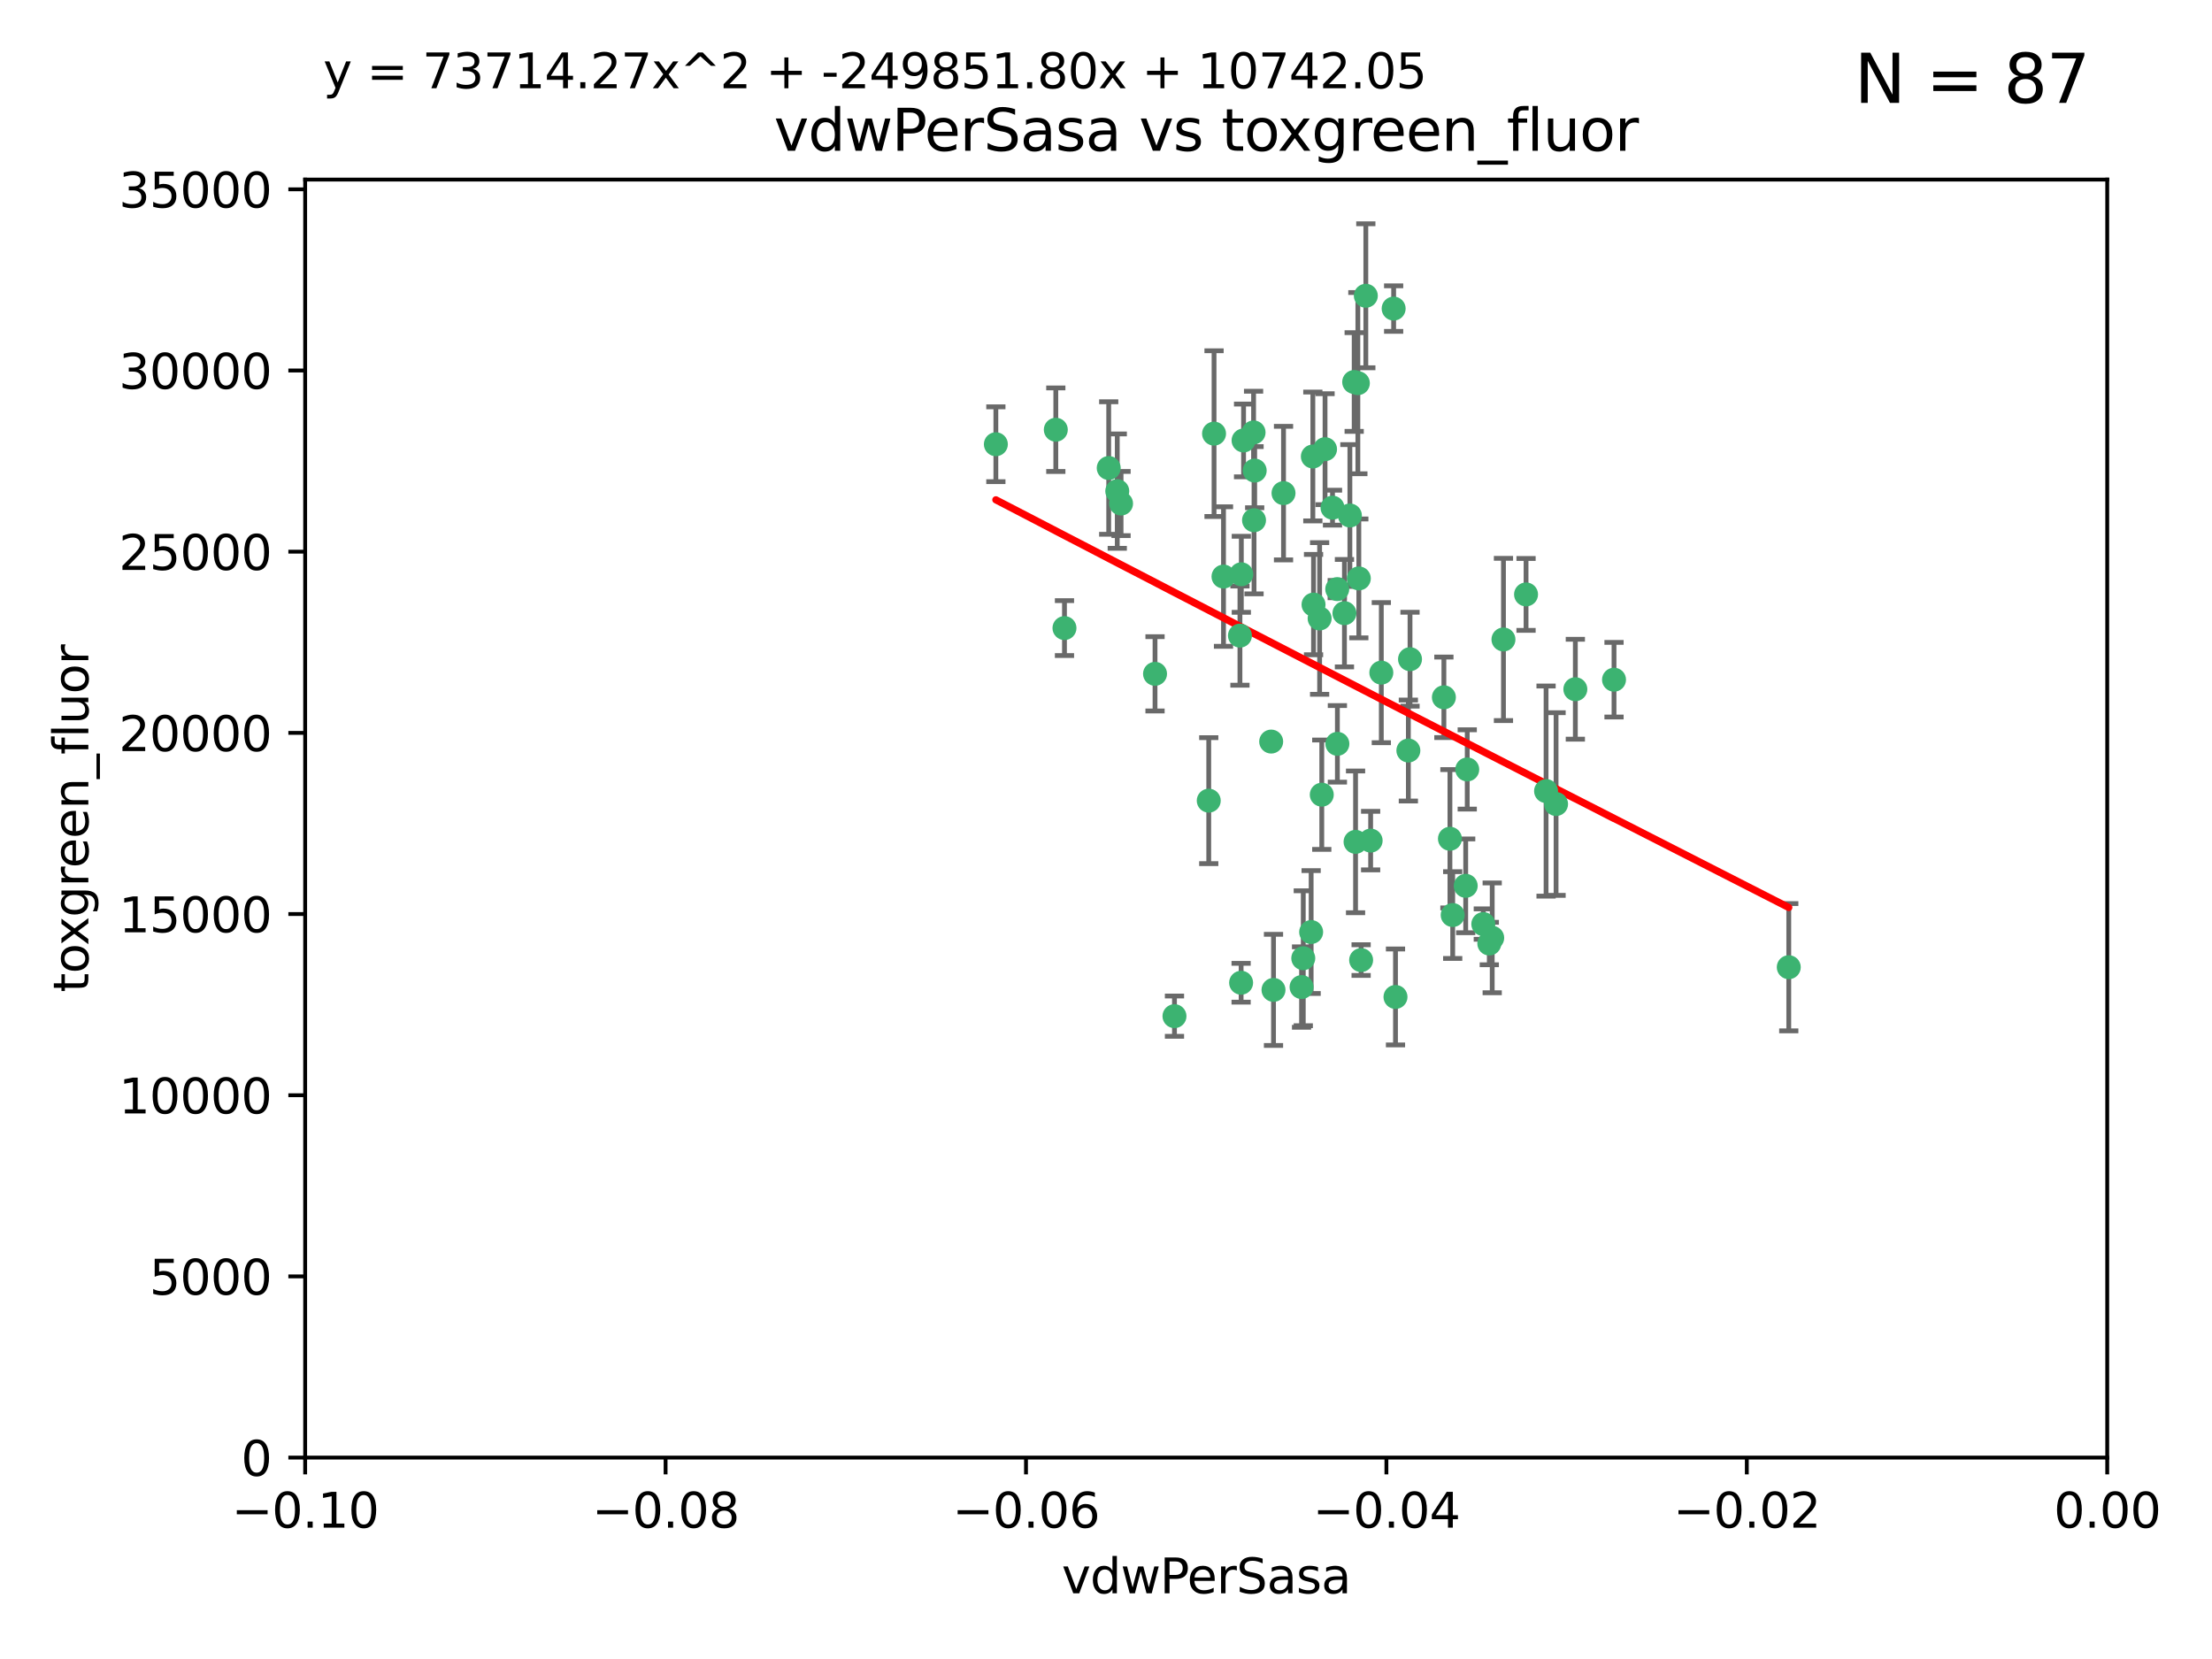 <?xml version="1.0" encoding="utf-8" standalone="no"?>
<!DOCTYPE svg PUBLIC "-//W3C//DTD SVG 1.1//EN"
  "http://www.w3.org/Graphics/SVG/1.1/DTD/svg11.dtd">
<svg xmlns:xlink="http://www.w3.org/1999/xlink" width="460.8pt" height="345.6pt" viewBox="0 0 460.8 345.6" xmlns="http://www.w3.org/2000/svg" version="1.1">
 <defs>
  <style type="text/css">*{stroke-linejoin: round; stroke-linecap: butt}</style>
 </defs>
 <g id="figure_1">
  <g id="patch_1">
   <path d="M 0 345.6 
L 460.8 345.6 
L 460.8 0 
L 0 0 
z
" style="fill: #ffffff"/>
  </g>
  <g id="axes_1">
   <g id="patch_2">
    <path d="M 63.571 303.64 
L 438.975 303.64 
L 438.975 37.411 
L 63.571 37.411 
z
" style="fill: #ffffff"/>
   </g>
   <g id="PathCollection_1">
    <defs>
     <path id="m310b2361bf" d="M 0 1.118 
C 0.297 1.118 0.581 1 0.791 0.791 
C 1 0.581 1.118 0.297 1.118 0 
C 1.118 -0.297 1 -0.581 0.791 -0.791 
C 0.581 -1 0.297 -1.118 0 -1.118 
C -0.297 -1.118 -0.581 -1 -0.791 -0.791 
C -1 -0.581 -1.118 -0.297 -1.118 0 
C -1.118 0.297 -1 0.581 -0.791 0.791 
C -0.581 1 -0.297 1.118 0 1.118 
z
" style="stroke: #3cb371"/>
    </defs>
    <g clip-path="url(#pb997aa2979)">
     <use xlink:href="#m310b2361bf" x="261.374" y="98.026" style="fill: #3cb371; stroke: #3cb371"/>
     <use xlink:href="#m310b2361bf" x="273.49" y="95.094" style="fill: #3cb371; stroke: #3cb371"/>
     <use xlink:href="#m310b2361bf" x="219.944" y="89.516" style="fill: #3cb371; stroke: #3cb371"/>
     <use xlink:href="#m310b2361bf" x="282.1" y="79.578" style="fill: #3cb371; stroke: #3cb371"/>
     <use xlink:href="#m310b2361bf" x="267.381" y="102.727" style="fill: #3cb371; stroke: #3cb371"/>
     <use xlink:href="#m310b2361bf" x="274.902" y="128.839" style="fill: #3cb371; stroke: #3cb371"/>
     <use xlink:href="#m310b2361bf" x="293.731" y="137.321" style="fill: #3cb371; stroke: #3cb371"/>
     <use xlink:href="#m310b2361bf" x="259.057" y="91.754" style="fill: #3cb371; stroke: #3cb371"/>
     <use xlink:href="#m310b2361bf" x="273.633" y="125.947" style="fill: #3cb371; stroke: #3cb371"/>
     <use xlink:href="#m310b2361bf" x="264.81" y="154.483" style="fill: #3cb371; stroke: #3cb371"/>
     <use xlink:href="#m310b2361bf" x="281.206" y="107.386" style="fill: #3cb371; stroke: #3cb371"/>
     <use xlink:href="#m310b2361bf" x="258.59" y="119.635" style="fill: #3cb371; stroke: #3cb371"/>
     <use xlink:href="#m310b2361bf" x="282.869" y="79.819" style="fill: #3cb371; stroke: #3cb371"/>
     <use xlink:href="#m310b2361bf" x="278.572" y="122.72" style="fill: #3cb371; stroke: #3cb371"/>
     <use xlink:href="#m310b2361bf" x="261.143" y="90.084" style="fill: #3cb371; stroke: #3cb371"/>
     <use xlink:href="#m310b2361bf" x="278.602" y="154.954" style="fill: #3cb371; stroke: #3cb371"/>
     <use xlink:href="#m310b2361bf" x="233.536" y="104.896" style="fill: #3cb371; stroke: #3cb371"/>
     <use xlink:href="#m310b2361bf" x="293.388" y="156.348" style="fill: #3cb371; stroke: #3cb371"/>
     <use xlink:href="#m310b2361bf" x="277.586" y="105.756" style="fill: #3cb371; stroke: #3cb371"/>
     <use xlink:href="#m310b2361bf" x="230.966" y="97.498" style="fill: #3cb371; stroke: #3cb371"/>
     <use xlink:href="#m310b2361bf" x="207.456" y="92.545" style="fill: #3cb371; stroke: #3cb371"/>
     <use xlink:href="#m310b2361bf" x="275.349" y="165.548" style="fill: #3cb371; stroke: #3cb371"/>
     <use xlink:href="#m310b2361bf" x="252.908" y="90.332" style="fill: #3cb371; stroke: #3cb371"/>
     <use xlink:href="#m310b2361bf" x="254.878" y="120.108" style="fill: #3cb371; stroke: #3cb371"/>
     <use xlink:href="#m310b2361bf" x="244.665" y="211.686" style="fill: #3cb371; stroke: #3cb371"/>
     <use xlink:href="#m310b2361bf" x="283.547" y="200.005" style="fill: #3cb371; stroke: #3cb371"/>
     <use xlink:href="#m310b2361bf" x="221.75" y="130.84" style="fill: #3cb371; stroke: #3cb371"/>
     <use xlink:href="#m310b2361bf" x="265.294" y="206.213" style="fill: #3cb371; stroke: #3cb371"/>
     <use xlink:href="#m310b2361bf" x="271.497" y="199.62" style="fill: #3cb371; stroke: #3cb371"/>
     <use xlink:href="#m310b2361bf" x="282.387" y="175.376" style="fill: #3cb371; stroke: #3cb371"/>
     <use xlink:href="#m310b2361bf" x="261.237" y="108.373" style="fill: #3cb371; stroke: #3cb371"/>
     <use xlink:href="#m310b2361bf" x="240.614" y="140.37" style="fill: #3cb371; stroke: #3cb371"/>
     <use xlink:href="#m310b2361bf" x="276.03" y="93.572" style="fill: #3cb371; stroke: #3cb371"/>
     <use xlink:href="#m310b2361bf" x="232.747" y="102.308" style="fill: #3cb371; stroke: #3cb371"/>
     <use xlink:href="#m310b2361bf" x="280.072" y="127.738" style="fill: #3cb371; stroke: #3cb371"/>
     <use xlink:href="#m310b2361bf" x="300.789" y="145.262" style="fill: #3cb371; stroke: #3cb371"/>
     <use xlink:href="#m310b2361bf" x="287.754" y="140.122" style="fill: #3cb371; stroke: #3cb371"/>
     <use xlink:href="#m310b2361bf" x="310.854" y="195.371" style="fill: #3cb371; stroke: #3cb371"/>
     <use xlink:href="#m310b2361bf" x="271.138" y="205.621" style="fill: #3cb371; stroke: #3cb371"/>
     <use xlink:href="#m310b2361bf" x="284.527" y="61.614" style="fill: #3cb371; stroke: #3cb371"/>
     <use xlink:href="#m310b2361bf" x="302.623" y="190.622" style="fill: #3cb371; stroke: #3cb371"/>
     <use xlink:href="#m310b2361bf" x="258.305" y="132.411" style="fill: #3cb371; stroke: #3cb371"/>
     <use xlink:href="#m310b2361bf" x="251.805" y="166.79" style="fill: #3cb371; stroke: #3cb371"/>
     <use xlink:href="#m310b2361bf" x="283.068" y="120.494" style="fill: #3cb371; stroke: #3cb371"/>
     <use xlink:href="#m310b2361bf" x="258.546" y="204.723" style="fill: #3cb371; stroke: #3cb371"/>
     <use xlink:href="#m310b2361bf" x="290.707" y="207.684" style="fill: #3cb371; stroke: #3cb371"/>
     <use xlink:href="#m310b2361bf" x="313.198" y="133.213" style="fill: #3cb371; stroke: #3cb371"/>
     <use xlink:href="#m310b2361bf" x="305.654" y="160.289" style="fill: #3cb371; stroke: #3cb371"/>
     <use xlink:href="#m310b2361bf" x="310.249" y="196.552" style="fill: #3cb371; stroke: #3cb371"/>
     <use xlink:href="#m310b2361bf" x="302.048" y="174.728" style="fill: #3cb371; stroke: #3cb371"/>
     <use xlink:href="#m310b2361bf" x="290.322" y="64.285" style="fill: #3cb371; stroke: #3cb371"/>
     <use xlink:href="#m310b2361bf" x="336.23" y="141.593" style="fill: #3cb371; stroke: #3cb371"/>
     <use xlink:href="#m310b2361bf" x="285.529" y="175.112" style="fill: #3cb371; stroke: #3cb371"/>
     <use xlink:href="#m310b2361bf" x="273.135" y="194.16" style="fill: #3cb371; stroke: #3cb371"/>
     <use xlink:href="#m310b2361bf" x="308.999" y="192.502" style="fill: #3cb371; stroke: #3cb371"/>
     <use xlink:href="#m310b2361bf" x="322.074" y="164.794" style="fill: #3cb371; stroke: #3cb371"/>
     <use xlink:href="#m310b2361bf" x="328.173" y="143.576" style="fill: #3cb371; stroke: #3cb371"/>
     <use xlink:href="#m310b2361bf" x="324.157" y="167.495" style="fill: #3cb371; stroke: #3cb371"/>
     <use xlink:href="#m310b2361bf" x="317.903" y="123.828" style="fill: #3cb371; stroke: #3cb371"/>
     <use xlink:href="#m310b2361bf" x="372.634" y="201.488" style="fill: #3cb371; stroke: #3cb371"/>
     <use xlink:href="#m310b2361bf" x="305.333" y="184.534" style="fill: #3cb371; stroke: #3cb371"/>
    </g>
   </g>
   <g id="matplotlib.axis_1">
    <g id="xtick_1">
     <g id="line2d_1">
      <defs>
       <path id="md32e113a55" d="M 0 0 
L 0 3.5 
" style="stroke: #000000; stroke-width: 0.8"/>
      </defs>
      <g>
       <use xlink:href="#md32e113a55" x="63.571" y="303.64" style="stroke: #000000; stroke-width: 0.8"/>
      </g>
     </g>
     <g id="text_1">
      <!-- −0.10 -->
      <g transform="translate(48.249 318.238)scale(0.1 -0.1)">
       <defs>
        <path id="DejaVuSans-2212" d="M 678 2272 
L 4684 2272 
L 4684 1741 
L 678 1741 
L 678 2272 
z
" transform="scale(0.016)"/>
        <path id="DejaVuSans-30" d="M 2034 4250 
Q 1547 4250 1301 3770 
Q 1056 3291 1056 2328 
Q 1056 1369 1301 889 
Q 1547 409 2034 409 
Q 2525 409 2770 889 
Q 3016 1369 3016 2328 
Q 3016 3291 2770 3770 
Q 2525 4250 2034 4250 
z
M 2034 4750 
Q 2819 4750 3233 4129 
Q 3647 3509 3647 2328 
Q 3647 1150 3233 529 
Q 2819 -91 2034 -91 
Q 1250 -91 836 529 
Q 422 1150 422 2328 
Q 422 3509 836 4129 
Q 1250 4750 2034 4750 
z
" transform="scale(0.016)"/>
        <path id="DejaVuSans-2e" d="M 684 794 
L 1344 794 
L 1344 0 
L 684 0 
L 684 794 
z
" transform="scale(0.016)"/>
        <path id="DejaVuSans-31" d="M 794 531 
L 1825 531 
L 1825 4091 
L 703 3866 
L 703 4441 
L 1819 4666 
L 2450 4666 
L 2450 531 
L 3481 531 
L 3481 0 
L 794 0 
L 794 531 
z
" transform="scale(0.016)"/>
       </defs>
       <use xlink:href="#DejaVuSans-2212"/>
       <use xlink:href="#DejaVuSans-30" x="83.789"/>
       <use xlink:href="#DejaVuSans-2e" x="147.412"/>
       <use xlink:href="#DejaVuSans-31" x="179.199"/>
       <use xlink:href="#DejaVuSans-30" x="242.822"/>
      </g>
     </g>
    </g>
    <g id="xtick_2">
     <g id="line2d_2">
      <g>
       <use xlink:href="#md32e113a55" x="138.652" y="303.64" style="stroke: #000000; stroke-width: 0.8"/>
      </g>
     </g>
     <g id="text_2">
      <!-- −0.08 -->
      <g transform="translate(123.329 318.238)scale(0.1 -0.1)">
       <defs>
        <path id="DejaVuSans-38" d="M 2034 2216 
Q 1584 2216 1326 1975 
Q 1069 1734 1069 1313 
Q 1069 891 1326 650 
Q 1584 409 2034 409 
Q 2484 409 2743 651 
Q 3003 894 3003 1313 
Q 3003 1734 2745 1975 
Q 2488 2216 2034 2216 
z
M 1403 2484 
Q 997 2584 770 2862 
Q 544 3141 544 3541 
Q 544 4100 942 4425 
Q 1341 4750 2034 4750 
Q 2731 4750 3128 4425 
Q 3525 4100 3525 3541 
Q 3525 3141 3298 2862 
Q 3072 2584 2669 2484 
Q 3125 2378 3379 2068 
Q 3634 1759 3634 1313 
Q 3634 634 3220 271 
Q 2806 -91 2034 -91 
Q 1263 -91 848 271 
Q 434 634 434 1313 
Q 434 1759 690 2068 
Q 947 2378 1403 2484 
z
M 1172 3481 
Q 1172 3119 1398 2916 
Q 1625 2713 2034 2713 
Q 2441 2713 2670 2916 
Q 2900 3119 2900 3481 
Q 2900 3844 2670 4047 
Q 2441 4250 2034 4250 
Q 1625 4250 1398 4047 
Q 1172 3844 1172 3481 
z
" transform="scale(0.016)"/>
       </defs>
       <use xlink:href="#DejaVuSans-2212"/>
       <use xlink:href="#DejaVuSans-30" x="83.789"/>
       <use xlink:href="#DejaVuSans-2e" x="147.412"/>
       <use xlink:href="#DejaVuSans-30" x="179.199"/>
       <use xlink:href="#DejaVuSans-38" x="242.822"/>
      </g>
     </g>
    </g>
    <g id="xtick_3">
     <g id="line2d_3">
      <g>
       <use xlink:href="#md32e113a55" x="213.733" y="303.64" style="stroke: #000000; stroke-width: 0.8"/>
      </g>
     </g>
     <g id="text_3">
      <!-- −0.06 -->
      <g transform="translate(198.41 318.238)scale(0.1 -0.1)">
       <defs>
        <path id="DejaVuSans-36" d="M 2113 2584 
Q 1688 2584 1439 2293 
Q 1191 2003 1191 1497 
Q 1191 994 1439 701 
Q 1688 409 2113 409 
Q 2538 409 2786 701 
Q 3034 994 3034 1497 
Q 3034 2003 2786 2293 
Q 2538 2584 2113 2584 
z
M 3366 4563 
L 3366 3988 
Q 3128 4100 2886 4159 
Q 2644 4219 2406 4219 
Q 1781 4219 1451 3797 
Q 1122 3375 1075 2522 
Q 1259 2794 1537 2939 
Q 1816 3084 2150 3084 
Q 2853 3084 3261 2657 
Q 3669 2231 3669 1497 
Q 3669 778 3244 343 
Q 2819 -91 2113 -91 
Q 1303 -91 875 529 
Q 447 1150 447 2328 
Q 447 3434 972 4092 
Q 1497 4750 2381 4750 
Q 2619 4750 2861 4703 
Q 3103 4656 3366 4563 
z
" transform="scale(0.016)"/>
       </defs>
       <use xlink:href="#DejaVuSans-2212"/>
       <use xlink:href="#DejaVuSans-30" x="83.789"/>
       <use xlink:href="#DejaVuSans-2e" x="147.412"/>
       <use xlink:href="#DejaVuSans-30" x="179.199"/>
       <use xlink:href="#DejaVuSans-36" x="242.822"/>
      </g>
     </g>
    </g>
    <g id="xtick_4">
     <g id="line2d_4">
      <g>
       <use xlink:href="#md32e113a55" x="288.813" y="303.64" style="stroke: #000000; stroke-width: 0.8"/>
      </g>
     </g>
     <g id="text_4">
      <!-- −0.04 -->
      <g transform="translate(273.491 318.238)scale(0.1 -0.1)">
       <defs>
        <path id="DejaVuSans-34" d="M 2419 4116 
L 825 1625 
L 2419 1625 
L 2419 4116 
z
M 2253 4666 
L 3047 4666 
L 3047 1625 
L 3713 1625 
L 3713 1100 
L 3047 1100 
L 3047 0 
L 2419 0 
L 2419 1100 
L 313 1100 
L 313 1709 
L 2253 4666 
z
" transform="scale(0.016)"/>
       </defs>
       <use xlink:href="#DejaVuSans-2212"/>
       <use xlink:href="#DejaVuSans-30" x="83.789"/>
       <use xlink:href="#DejaVuSans-2e" x="147.412"/>
       <use xlink:href="#DejaVuSans-30" x="179.199"/>
       <use xlink:href="#DejaVuSans-34" x="242.822"/>
      </g>
     </g>
    </g>
    <g id="xtick_5">
     <g id="line2d_5">
      <g>
       <use xlink:href="#md32e113a55" x="363.894" y="303.64" style="stroke: #000000; stroke-width: 0.8"/>
      </g>
     </g>
     <g id="text_5">
      <!-- −0.02 -->
      <g transform="translate(348.572 318.238)scale(0.1 -0.1)">
       <defs>
        <path id="DejaVuSans-32" d="M 1228 531 
L 3431 531 
L 3431 0 
L 469 0 
L 469 531 
Q 828 903 1448 1529 
Q 2069 2156 2228 2338 
Q 2531 2678 2651 2914 
Q 2772 3150 2772 3378 
Q 2772 3750 2511 3984 
Q 2250 4219 1831 4219 
Q 1534 4219 1204 4116 
Q 875 4013 500 3803 
L 500 4441 
Q 881 4594 1212 4672 
Q 1544 4750 1819 4750 
Q 2544 4750 2975 4387 
Q 3406 4025 3406 3419 
Q 3406 3131 3298 2873 
Q 3191 2616 2906 2266 
Q 2828 2175 2409 1742 
Q 1991 1309 1228 531 
z
" transform="scale(0.016)"/>
       </defs>
       <use xlink:href="#DejaVuSans-2212"/>
       <use xlink:href="#DejaVuSans-30" x="83.789"/>
       <use xlink:href="#DejaVuSans-2e" x="147.412"/>
       <use xlink:href="#DejaVuSans-30" x="179.199"/>
       <use xlink:href="#DejaVuSans-32" x="242.822"/>
      </g>
     </g>
    </g>
    <g id="xtick_6">
     <g id="line2d_6">
      <g>
       <use xlink:href="#md32e113a55" x="438.975" y="303.64" style="stroke: #000000; stroke-width: 0.8"/>
      </g>
     </g>
     <g id="text_6">
      <!-- 0.00 -->
      <g transform="translate(427.842 318.238)scale(0.1 -0.1)">
       <use xlink:href="#DejaVuSans-30"/>
       <use xlink:href="#DejaVuSans-2e" x="63.623"/>
       <use xlink:href="#DejaVuSans-30" x="95.41"/>
       <use xlink:href="#DejaVuSans-30" x="159.033"/>
      </g>
     </g>
    </g>
    <g id="text_7">
     <!-- vdwPerSasa -->
     <g transform="translate(221.178 331.917)scale(0.1 -0.1)">
      <defs>
       <path id="DejaVuSans-76" d="M 191 3500 
L 800 3500 
L 1894 563 
L 2988 3500 
L 3597 3500 
L 2284 0 
L 1503 0 
L 191 3500 
z
" transform="scale(0.016)"/>
       <path id="DejaVuSans-64" d="M 2906 2969 
L 2906 4863 
L 3481 4863 
L 3481 0 
L 2906 0 
L 2906 525 
Q 2725 213 2448 61 
Q 2172 -91 1784 -91 
Q 1150 -91 751 415 
Q 353 922 353 1747 
Q 353 2572 751 3078 
Q 1150 3584 1784 3584 
Q 2172 3584 2448 3432 
Q 2725 3281 2906 2969 
z
M 947 1747 
Q 947 1113 1208 752 
Q 1469 391 1925 391 
Q 2381 391 2643 752 
Q 2906 1113 2906 1747 
Q 2906 2381 2643 2742 
Q 2381 3103 1925 3103 
Q 1469 3103 1208 2742 
Q 947 2381 947 1747 
z
" transform="scale(0.016)"/>
       <path id="DejaVuSans-77" d="M 269 3500 
L 844 3500 
L 1563 769 
L 2278 3500 
L 2956 3500 
L 3675 769 
L 4391 3500 
L 4966 3500 
L 4050 0 
L 3372 0 
L 2619 2869 
L 1863 0 
L 1184 0 
L 269 3500 
z
" transform="scale(0.016)"/>
       <path id="DejaVuSans-50" d="M 1259 4147 
L 1259 2394 
L 2053 2394 
Q 2494 2394 2734 2622 
Q 2975 2850 2975 3272 
Q 2975 3691 2734 3919 
Q 2494 4147 2053 4147 
L 1259 4147 
z
M 628 4666 
L 2053 4666 
Q 2838 4666 3239 4311 
Q 3641 3956 3641 3272 
Q 3641 2581 3239 2228 
Q 2838 1875 2053 1875 
L 1259 1875 
L 1259 0 
L 628 0 
L 628 4666 
z
" transform="scale(0.016)"/>
       <path id="DejaVuSans-65" d="M 3597 1894 
L 3597 1613 
L 953 1613 
Q 991 1019 1311 708 
Q 1631 397 2203 397 
Q 2534 397 2845 478 
Q 3156 559 3463 722 
L 3463 178 
Q 3153 47 2828 -22 
Q 2503 -91 2169 -91 
Q 1331 -91 842 396 
Q 353 884 353 1716 
Q 353 2575 817 3079 
Q 1281 3584 2069 3584 
Q 2775 3584 3186 3129 
Q 3597 2675 3597 1894 
z
M 3022 2063 
Q 3016 2534 2758 2815 
Q 2500 3097 2075 3097 
Q 1594 3097 1305 2825 
Q 1016 2553 972 2059 
L 3022 2063 
z
" transform="scale(0.016)"/>
       <path id="DejaVuSans-72" d="M 2631 2963 
Q 2534 3019 2420 3045 
Q 2306 3072 2169 3072 
Q 1681 3072 1420 2755 
Q 1159 2438 1159 1844 
L 1159 0 
L 581 0 
L 581 3500 
L 1159 3500 
L 1159 2956 
Q 1341 3275 1631 3429 
Q 1922 3584 2338 3584 
Q 2397 3584 2469 3576 
Q 2541 3569 2628 3553 
L 2631 2963 
z
" transform="scale(0.016)"/>
       <path id="DejaVuSans-53" d="M 3425 4513 
L 3425 3897 
Q 3066 4069 2747 4153 
Q 2428 4238 2131 4238 
Q 1616 4238 1336 4038 
Q 1056 3838 1056 3469 
Q 1056 3159 1242 3001 
Q 1428 2844 1947 2747 
L 2328 2669 
Q 3034 2534 3370 2195 
Q 3706 1856 3706 1288 
Q 3706 609 3251 259 
Q 2797 -91 1919 -91 
Q 1588 -91 1214 -16 
Q 841 59 441 206 
L 441 856 
Q 825 641 1194 531 
Q 1563 422 1919 422 
Q 2459 422 2753 634 
Q 3047 847 3047 1241 
Q 3047 1584 2836 1778 
Q 2625 1972 2144 2069 
L 1759 2144 
Q 1053 2284 737 2584 
Q 422 2884 422 3419 
Q 422 4038 858 4394 
Q 1294 4750 2059 4750 
Q 2388 4750 2728 4690 
Q 3069 4631 3425 4513 
z
" transform="scale(0.016)"/>
       <path id="DejaVuSans-61" d="M 2194 1759 
Q 1497 1759 1228 1600 
Q 959 1441 959 1056 
Q 959 750 1161 570 
Q 1363 391 1709 391 
Q 2188 391 2477 730 
Q 2766 1069 2766 1631 
L 2766 1759 
L 2194 1759 
z
M 3341 1997 
L 3341 0 
L 2766 0 
L 2766 531 
Q 2569 213 2275 61 
Q 1981 -91 1556 -91 
Q 1019 -91 701 211 
Q 384 513 384 1019 
Q 384 1609 779 1909 
Q 1175 2209 1959 2209 
L 2766 2209 
L 2766 2266 
Q 2766 2663 2505 2880 
Q 2244 3097 1772 3097 
Q 1472 3097 1187 3025 
Q 903 2953 641 2809 
L 641 3341 
Q 956 3463 1253 3523 
Q 1550 3584 1831 3584 
Q 2591 3584 2966 3190 
Q 3341 2797 3341 1997 
z
" transform="scale(0.016)"/>
       <path id="DejaVuSans-73" d="M 2834 3397 
L 2834 2853 
Q 2591 2978 2328 3040 
Q 2066 3103 1784 3103 
Q 1356 3103 1142 2972 
Q 928 2841 928 2578 
Q 928 2378 1081 2264 
Q 1234 2150 1697 2047 
L 1894 2003 
Q 2506 1872 2764 1633 
Q 3022 1394 3022 966 
Q 3022 478 2636 193 
Q 2250 -91 1575 -91 
Q 1294 -91 989 -36 
Q 684 19 347 128 
L 347 722 
Q 666 556 975 473 
Q 1284 391 1588 391 
Q 1994 391 2212 530 
Q 2431 669 2431 922 
Q 2431 1156 2273 1281 
Q 2116 1406 1581 1522 
L 1381 1569 
Q 847 1681 609 1914 
Q 372 2147 372 2553 
Q 372 3047 722 3315 
Q 1072 3584 1716 3584 
Q 2034 3584 2315 3537 
Q 2597 3491 2834 3397 
z
" transform="scale(0.016)"/>
      </defs>
      <use xlink:href="#DejaVuSans-76"/>
      <use xlink:href="#DejaVuSans-64" x="59.18"/>
      <use xlink:href="#DejaVuSans-77" x="122.656"/>
      <use xlink:href="#DejaVuSans-50" x="204.443"/>
      <use xlink:href="#DejaVuSans-65" x="261.121"/>
      <use xlink:href="#DejaVuSans-72" x="322.645"/>
      <use xlink:href="#DejaVuSans-53" x="363.758"/>
      <use xlink:href="#DejaVuSans-61" x="427.234"/>
      <use xlink:href="#DejaVuSans-73" x="488.514"/>
      <use xlink:href="#DejaVuSans-61" x="540.613"/>
     </g>
    </g>
   </g>
   <g id="matplotlib.axis_2">
    <g id="ytick_1">
     <g id="line2d_7">
      <defs>
       <path id="maa751b1a95" d="M 0 0 
L -3.5 0 
" style="stroke: #000000; stroke-width: 0.8"/>
      </defs>
      <g>
       <use xlink:href="#maa751b1a95" x="63.571" y="303.64" style="stroke: #000000; stroke-width: 0.8"/>
      </g>
     </g>
     <g id="text_8">
      <!-- 0 -->
      <g transform="translate(50.209 307.439)scale(0.1 -0.1)">
       <use xlink:href="#DejaVuSans-30"/>
      </g>
     </g>
    </g>
    <g id="ytick_2">
     <g id="line2d_8">
      <g>
       <use xlink:href="#maa751b1a95" x="63.571" y="265.897" style="stroke: #000000; stroke-width: 0.8"/>
      </g>
     </g>
     <g id="text_9">
      <!-- 5000 -->
      <g transform="translate(31.121 269.696)scale(0.1 -0.1)">
       <defs>
        <path id="DejaVuSans-35" d="M 691 4666 
L 3169 4666 
L 3169 4134 
L 1269 4134 
L 1269 2991 
Q 1406 3038 1543 3061 
Q 1681 3084 1819 3084 
Q 2600 3084 3056 2656 
Q 3513 2228 3513 1497 
Q 3513 744 3044 326 
Q 2575 -91 1722 -91 
Q 1428 -91 1123 -41 
Q 819 9 494 109 
L 494 744 
Q 775 591 1075 516 
Q 1375 441 1709 441 
Q 2250 441 2565 725 
Q 2881 1009 2881 1497 
Q 2881 1984 2565 2268 
Q 2250 2553 1709 2553 
Q 1456 2553 1204 2497 
Q 953 2441 691 2322 
L 691 4666 
z
" transform="scale(0.016)"/>
       </defs>
       <use xlink:href="#DejaVuSans-35"/>
       <use xlink:href="#DejaVuSans-30" x="63.623"/>
       <use xlink:href="#DejaVuSans-30" x="127.246"/>
       <use xlink:href="#DejaVuSans-30" x="190.869"/>
      </g>
     </g>
    </g>
    <g id="ytick_3">
     <g id="line2d_9">
      <g>
       <use xlink:href="#maa751b1a95" x="63.571" y="228.154" style="stroke: #000000; stroke-width: 0.8"/>
      </g>
     </g>
     <g id="text_10">
      <!-- 10000 -->
      <g transform="translate(24.759 231.953)scale(0.1 -0.1)">
       <use xlink:href="#DejaVuSans-31"/>
       <use xlink:href="#DejaVuSans-30" x="63.623"/>
       <use xlink:href="#DejaVuSans-30" x="127.246"/>
       <use xlink:href="#DejaVuSans-30" x="190.869"/>
       <use xlink:href="#DejaVuSans-30" x="254.492"/>
      </g>
     </g>
    </g>
    <g id="ytick_4">
     <g id="line2d_10">
      <g>
       <use xlink:href="#maa751b1a95" x="63.571" y="190.411" style="stroke: #000000; stroke-width: 0.8"/>
      </g>
     </g>
     <g id="text_11">
      <!-- 15000 -->
      <g transform="translate(24.759 194.21)scale(0.1 -0.1)">
       <use xlink:href="#DejaVuSans-31"/>
       <use xlink:href="#DejaVuSans-35" x="63.623"/>
       <use xlink:href="#DejaVuSans-30" x="127.246"/>
       <use xlink:href="#DejaVuSans-30" x="190.869"/>
       <use xlink:href="#DejaVuSans-30" x="254.492"/>
      </g>
     </g>
    </g>
    <g id="ytick_5">
     <g id="line2d_11">
      <g>
       <use xlink:href="#maa751b1a95" x="63.571" y="152.668" style="stroke: #000000; stroke-width: 0.8"/>
      </g>
     </g>
     <g id="text_12">
      <!-- 20000 -->
      <g transform="translate(24.759 156.467)scale(0.1 -0.1)">
       <use xlink:href="#DejaVuSans-32"/>
       <use xlink:href="#DejaVuSans-30" x="63.623"/>
       <use xlink:href="#DejaVuSans-30" x="127.246"/>
       <use xlink:href="#DejaVuSans-30" x="190.869"/>
       <use xlink:href="#DejaVuSans-30" x="254.492"/>
      </g>
     </g>
    </g>
    <g id="ytick_6">
     <g id="line2d_12">
      <g>
       <use xlink:href="#maa751b1a95" x="63.571" y="114.925" style="stroke: #000000; stroke-width: 0.8"/>
      </g>
     </g>
     <g id="text_13">
      <!-- 25000 -->
      <g transform="translate(24.759 118.724)scale(0.1 -0.1)">
       <use xlink:href="#DejaVuSans-32"/>
       <use xlink:href="#DejaVuSans-35" x="63.623"/>
       <use xlink:href="#DejaVuSans-30" x="127.246"/>
       <use xlink:href="#DejaVuSans-30" x="190.869"/>
       <use xlink:href="#DejaVuSans-30" x="254.492"/>
      </g>
     </g>
    </g>
    <g id="ytick_7">
     <g id="line2d_13">
      <g>
       <use xlink:href="#maa751b1a95" x="63.571" y="77.181" style="stroke: #000000; stroke-width: 0.8"/>
      </g>
     </g>
     <g id="text_14">
      <!-- 30000 -->
      <g transform="translate(24.759 80.981)scale(0.1 -0.1)">
       <defs>
        <path id="DejaVuSans-33" d="M 2597 2516 
Q 3050 2419 3304 2112 
Q 3559 1806 3559 1356 
Q 3559 666 3084 287 
Q 2609 -91 1734 -91 
Q 1441 -91 1130 -33 
Q 819 25 488 141 
L 488 750 
Q 750 597 1062 519 
Q 1375 441 1716 441 
Q 2309 441 2620 675 
Q 2931 909 2931 1356 
Q 2931 1769 2642 2001 
Q 2353 2234 1838 2234 
L 1294 2234 
L 1294 2753 
L 1863 2753 
Q 2328 2753 2575 2939 
Q 2822 3125 2822 3475 
Q 2822 3834 2567 4026 
Q 2313 4219 1838 4219 
Q 1578 4219 1281 4162 
Q 984 4106 628 3988 
L 628 4550 
Q 988 4650 1302 4700 
Q 1616 4750 1894 4750 
Q 2613 4750 3031 4423 
Q 3450 4097 3450 3541 
Q 3450 3153 3228 2886 
Q 3006 2619 2597 2516 
z
" transform="scale(0.016)"/>
       </defs>
       <use xlink:href="#DejaVuSans-33"/>
       <use xlink:href="#DejaVuSans-30" x="63.623"/>
       <use xlink:href="#DejaVuSans-30" x="127.246"/>
       <use xlink:href="#DejaVuSans-30" x="190.869"/>
       <use xlink:href="#DejaVuSans-30" x="254.492"/>
      </g>
     </g>
    </g>
    <g id="ytick_8">
     <g id="line2d_14">
      <g>
       <use xlink:href="#maa751b1a95" x="63.571" y="39.438" style="stroke: #000000; stroke-width: 0.8"/>
      </g>
     </g>
     <g id="text_15">
      <!-- 35000 -->
      <g transform="translate(24.759 43.238)scale(0.1 -0.1)">
       <use xlink:href="#DejaVuSans-33"/>
       <use xlink:href="#DejaVuSans-35" x="63.623"/>
       <use xlink:href="#DejaVuSans-30" x="127.246"/>
       <use xlink:href="#DejaVuSans-30" x="190.869"/>
       <use xlink:href="#DejaVuSans-30" x="254.492"/>
      </g>
     </g>
    </g>
    <g id="text_16">
     <!-- toxgreen_fluor -->
     <g transform="translate(18.401 206.72)rotate(-90)scale(0.1 -0.1)">
      <defs>
       <path id="DejaVuSans-74" d="M 1172 4494 
L 1172 3500 
L 2356 3500 
L 2356 3053 
L 1172 3053 
L 1172 1153 
Q 1172 725 1289 603 
Q 1406 481 1766 481 
L 2356 481 
L 2356 0 
L 1766 0 
Q 1100 0 847 248 
Q 594 497 594 1153 
L 594 3053 
L 172 3053 
L 172 3500 
L 594 3500 
L 594 4494 
L 1172 4494 
z
" transform="scale(0.016)"/>
       <path id="DejaVuSans-6f" d="M 1959 3097 
Q 1497 3097 1228 2736 
Q 959 2375 959 1747 
Q 959 1119 1226 758 
Q 1494 397 1959 397 
Q 2419 397 2687 759 
Q 2956 1122 2956 1747 
Q 2956 2369 2687 2733 
Q 2419 3097 1959 3097 
z
M 1959 3584 
Q 2709 3584 3137 3096 
Q 3566 2609 3566 1747 
Q 3566 888 3137 398 
Q 2709 -91 1959 -91 
Q 1206 -91 779 398 
Q 353 888 353 1747 
Q 353 2609 779 3096 
Q 1206 3584 1959 3584 
z
" transform="scale(0.016)"/>
       <path id="DejaVuSans-78" d="M 3513 3500 
L 2247 1797 
L 3578 0 
L 2900 0 
L 1881 1375 
L 863 0 
L 184 0 
L 1544 1831 
L 300 3500 
L 978 3500 
L 1906 2253 
L 2834 3500 
L 3513 3500 
z
" transform="scale(0.016)"/>
       <path id="DejaVuSans-67" d="M 2906 1791 
Q 2906 2416 2648 2759 
Q 2391 3103 1925 3103 
Q 1463 3103 1205 2759 
Q 947 2416 947 1791 
Q 947 1169 1205 825 
Q 1463 481 1925 481 
Q 2391 481 2648 825 
Q 2906 1169 2906 1791 
z
M 3481 434 
Q 3481 -459 3084 -895 
Q 2688 -1331 1869 -1331 
Q 1566 -1331 1297 -1286 
Q 1028 -1241 775 -1147 
L 775 -588 
Q 1028 -725 1275 -790 
Q 1522 -856 1778 -856 
Q 2344 -856 2625 -561 
Q 2906 -266 2906 331 
L 2906 616 
Q 2728 306 2450 153 
Q 2172 0 1784 0 
Q 1141 0 747 490 
Q 353 981 353 1791 
Q 353 2603 747 3093 
Q 1141 3584 1784 3584 
Q 2172 3584 2450 3431 
Q 2728 3278 2906 2969 
L 2906 3500 
L 3481 3500 
L 3481 434 
z
" transform="scale(0.016)"/>
       <path id="DejaVuSans-6e" d="M 3513 2113 
L 3513 0 
L 2938 0 
L 2938 2094 
Q 2938 2591 2744 2837 
Q 2550 3084 2163 3084 
Q 1697 3084 1428 2787 
Q 1159 2491 1159 1978 
L 1159 0 
L 581 0 
L 581 3500 
L 1159 3500 
L 1159 2956 
Q 1366 3272 1645 3428 
Q 1925 3584 2291 3584 
Q 2894 3584 3203 3211 
Q 3513 2838 3513 2113 
z
" transform="scale(0.016)"/>
       <path id="DejaVuSans-5f" d="M 3263 -1063 
L 3263 -1509 
L -63 -1509 
L -63 -1063 
L 3263 -1063 
z
" transform="scale(0.016)"/>
       <path id="DejaVuSans-66" d="M 2375 4863 
L 2375 4384 
L 1825 4384 
Q 1516 4384 1395 4259 
Q 1275 4134 1275 3809 
L 1275 3500 
L 2222 3500 
L 2222 3053 
L 1275 3053 
L 1275 0 
L 697 0 
L 697 3053 
L 147 3053 
L 147 3500 
L 697 3500 
L 697 3744 
Q 697 4328 969 4595 
Q 1241 4863 1831 4863 
L 2375 4863 
z
" transform="scale(0.016)"/>
       <path id="DejaVuSans-6c" d="M 603 4863 
L 1178 4863 
L 1178 0 
L 603 0 
L 603 4863 
z
" transform="scale(0.016)"/>
       <path id="DejaVuSans-75" d="M 544 1381 
L 544 3500 
L 1119 3500 
L 1119 1403 
Q 1119 906 1312 657 
Q 1506 409 1894 409 
Q 2359 409 2629 706 
Q 2900 1003 2900 1516 
L 2900 3500 
L 3475 3500 
L 3475 0 
L 2900 0 
L 2900 538 
Q 2691 219 2414 64 
Q 2138 -91 1772 -91 
Q 1169 -91 856 284 
Q 544 659 544 1381 
z
M 1991 3584 
L 1991 3584 
z
" transform="scale(0.016)"/>
      </defs>
      <use xlink:href="#DejaVuSans-74"/>
      <use xlink:href="#DejaVuSans-6f" x="39.209"/>
      <use xlink:href="#DejaVuSans-78" x="97.266"/>
      <use xlink:href="#DejaVuSans-67" x="156.445"/>
      <use xlink:href="#DejaVuSans-72" x="219.922"/>
      <use xlink:href="#DejaVuSans-65" x="258.785"/>
      <use xlink:href="#DejaVuSans-65" x="320.309"/>
      <use xlink:href="#DejaVuSans-6e" x="381.832"/>
      <use xlink:href="#DejaVuSans-5f" x="445.211"/>
      <use xlink:href="#DejaVuSans-66" x="495.211"/>
      <use xlink:href="#DejaVuSans-6c" x="530.416"/>
      <use xlink:href="#DejaVuSans-75" x="558.199"/>
      <use xlink:href="#DejaVuSans-6f" x="621.578"/>
      <use xlink:href="#DejaVuSans-72" x="682.76"/>
     </g>
    </g>
   </g>
   <g id="LineCollection_1">
    <path d="M 261.374 105.772 
L 261.374 90.281 
" clip-path="url(#pb997aa2979)" style="fill: none; stroke: #696969"/>
    <path d="M 273.49 108.514 
L 273.49 81.675 
" clip-path="url(#pb997aa2979)" style="fill: none; stroke: #696969"/>
    <path d="M 219.944 98.217 
L 219.944 80.815 
" clip-path="url(#pb997aa2979)" style="fill: none; stroke: #696969"/>
    <path d="M 282.1 89.863 
L 282.1 69.294 
" clip-path="url(#pb997aa2979)" style="fill: none; stroke: #696969"/>
    <path d="M 267.381 116.638 
L 267.381 88.815 
" clip-path="url(#pb997aa2979)" style="fill: none; stroke: #696969"/>
    <path d="M 274.902 144.637 
L 274.902 113.041 
" clip-path="url(#pb997aa2979)" style="fill: none; stroke: #696969"/>
    <path d="M 293.731 147.102 
L 293.731 127.541 
" clip-path="url(#pb997aa2979)" style="fill: none; stroke: #696969"/>
    <path d="M 259.057 99.334 
L 259.057 84.174 
" clip-path="url(#pb997aa2979)" style="fill: none; stroke: #696969"/>
    <path d="M 273.633 136.397 
L 273.633 115.497 
" clip-path="url(#pb997aa2979)" style="fill: none; stroke: #696969"/>
    <path d="M 264.81 155.048 
L 264.81 153.918 
" clip-path="url(#pb997aa2979)" style="fill: none; stroke: #696969"/>
    <path d="M 281.206 122.155 
L 281.206 92.617 
" clip-path="url(#pb997aa2979)" style="fill: none; stroke: #696969"/>
    <path d="M 258.59 127.554 
L 258.59 111.717 
" clip-path="url(#pb997aa2979)" style="fill: none; stroke: #696969"/>
    <path d="M 282.869 98.693 
L 282.869 60.945 
" clip-path="url(#pb997aa2979)" style="fill: none; stroke: #696969"/>
    <path d="M 278.572 124.514 
L 278.572 120.926 
" clip-path="url(#pb997aa2979)" style="fill: none; stroke: #696969"/>
    <path d="M 261.143 98.668 
L 261.143 81.501 
" clip-path="url(#pb997aa2979)" style="fill: none; stroke: #696969"/>
    <path d="M 278.602 162.929 
L 278.602 146.979 
" clip-path="url(#pb997aa2979)" style="fill: none; stroke: #696969"/>
    <path d="M 233.536 111.578 
L 233.536 98.214 
" clip-path="url(#pb997aa2979)" style="fill: none; stroke: #696969"/>
    <path d="M 293.388 166.868 
L 293.388 145.829 
" clip-path="url(#pb997aa2979)" style="fill: none; stroke: #696969"/>
    <path d="M 277.586 109.392 
L 277.586 102.12 
" clip-path="url(#pb997aa2979)" style="fill: none; stroke: #696969"/>
    <path d="M 230.966 111.302 
L 230.966 83.693 
" clip-path="url(#pb997aa2979)" style="fill: none; stroke: #696969"/>
    <path d="M 207.456 100.341 
L 207.456 84.749 
" clip-path="url(#pb997aa2979)" style="fill: none; stroke: #696969"/>
    <path d="M 275.349 176.939 
L 275.349 154.157 
" clip-path="url(#pb997aa2979)" style="fill: none; stroke: #696969"/>
    <path d="M 252.908 107.592 
L 252.908 73.071 
" clip-path="url(#pb997aa2979)" style="fill: none; stroke: #696969"/>
    <path d="M 254.878 134.641 
L 254.878 105.576 
" clip-path="url(#pb997aa2979)" style="fill: none; stroke: #696969"/>
    <path d="M 244.665 215.883 
L 244.665 207.488 
" clip-path="url(#pb997aa2979)" style="fill: none; stroke: #696969"/>
    <path d="M 283.547 203.204 
L 283.547 196.806 
" clip-path="url(#pb997aa2979)" style="fill: none; stroke: #696969"/>
    <path d="M 221.75 136.561 
L 221.75 125.12 
" clip-path="url(#pb997aa2979)" style="fill: none; stroke: #696969"/>
    <path d="M 265.294 217.788 
L 265.294 194.637 
" clip-path="url(#pb997aa2979)" style="fill: none; stroke: #696969"/>
    <path d="M 271.497 213.675 
L 271.497 185.565 
" clip-path="url(#pb997aa2979)" style="fill: none; stroke: #696969"/>
    <path d="M 282.387 190.142 
L 282.387 160.609 
" clip-path="url(#pb997aa2979)" style="fill: none; stroke: #696969"/>
    <path d="M 261.237 123.707 
L 261.237 93.039 
" clip-path="url(#pb997aa2979)" style="fill: none; stroke: #696969"/>
    <path d="M 240.614 148.106 
L 240.614 132.634 
" clip-path="url(#pb997aa2979)" style="fill: none; stroke: #696969"/>
    <path d="M 276.03 105.129 
L 276.03 82.016 
" clip-path="url(#pb997aa2979)" style="fill: none; stroke: #696969"/>
    <path d="M 232.747 114.22 
L 232.747 90.397 
" clip-path="url(#pb997aa2979)" style="fill: none; stroke: #696969"/>
    <path d="M 280.072 138.926 
L 280.072 116.549 
" clip-path="url(#pb997aa2979)" style="fill: none; stroke: #696969"/>
    <path d="M 300.789 153.647 
L 300.789 136.877 
" clip-path="url(#pb997aa2979)" style="fill: none; stroke: #696969"/>
    <path d="M 287.754 154.719 
L 287.754 125.526 
" clip-path="url(#pb997aa2979)" style="fill: none; stroke: #696969"/>
    <path d="M 310.854 206.807 
L 310.854 183.935 
" clip-path="url(#pb997aa2979)" style="fill: none; stroke: #696969"/>
    <path d="M 271.138 214 
L 271.138 197.242 
" clip-path="url(#pb997aa2979)" style="fill: none; stroke: #696969"/>
    <path d="M 284.527 76.614 
L 284.527 46.614 
" clip-path="url(#pb997aa2979)" style="fill: none; stroke: #696969"/>
    <path d="M 302.623 199.661 
L 302.623 181.584 
" clip-path="url(#pb997aa2979)" style="fill: none; stroke: #696969"/>
    <path d="M 258.305 142.738 
L 258.305 122.084 
" clip-path="url(#pb997aa2979)" style="fill: none; stroke: #696969"/>
    <path d="M 251.805 179.908 
L 251.805 153.671 
" clip-path="url(#pb997aa2979)" style="fill: none; stroke: #696969"/>
    <path d="M 283.068 132.879 
L 283.068 108.108 
" clip-path="url(#pb997aa2979)" style="fill: none; stroke: #696969"/>
    <path d="M 258.546 208.763 
L 258.546 200.682 
" clip-path="url(#pb997aa2979)" style="fill: none; stroke: #696969"/>
    <path d="M 290.707 217.677 
L 290.707 197.69 
" clip-path="url(#pb997aa2979)" style="fill: none; stroke: #696969"/>
    <path d="M 313.198 150.11 
L 313.198 116.316 
" clip-path="url(#pb997aa2979)" style="fill: none; stroke: #696969"/>
    <path d="M 305.654 168.551 
L 305.654 152.026 
" clip-path="url(#pb997aa2979)" style="fill: none; stroke: #696969"/>
    <path d="M 310.249 200.974 
L 310.249 192.13 
" clip-path="url(#pb997aa2979)" style="fill: none; stroke: #696969"/>
    <path d="M 302.048 189.135 
L 302.048 160.322 
" clip-path="url(#pb997aa2979)" style="fill: none; stroke: #696969"/>
    <path d="M 290.322 69.03 
L 290.322 59.54 
" clip-path="url(#pb997aa2979)" style="fill: none; stroke: #696969"/>
    <path d="M 336.23 149.363 
L 336.23 133.823 
" clip-path="url(#pb997aa2979)" style="fill: none; stroke: #696969"/>
    <path d="M 285.529 181.212 
L 285.529 169.013 
" clip-path="url(#pb997aa2979)" style="fill: none; stroke: #696969"/>
    <path d="M 273.135 206.958 
L 273.135 181.362 
" clip-path="url(#pb997aa2979)" style="fill: none; stroke: #696969"/>
    <path d="M 308.999 195.669 
L 308.999 189.335 
" clip-path="url(#pb997aa2979)" style="fill: none; stroke: #696969"/>
    <path d="M 322.074 186.68 
L 322.074 142.908 
" clip-path="url(#pb997aa2979)" style="fill: none; stroke: #696969"/>
    <path d="M 328.173 153.98 
L 328.173 133.171 
" clip-path="url(#pb997aa2979)" style="fill: none; stroke: #696969"/>
    <path d="M 324.157 186.519 
L 324.157 148.47 
" clip-path="url(#pb997aa2979)" style="fill: none; stroke: #696969"/>
    <path d="M 317.903 131.314 
L 317.903 116.343 
" clip-path="url(#pb997aa2979)" style="fill: none; stroke: #696969"/>
    <path d="M 372.634 214.744 
L 372.634 188.233 
" clip-path="url(#pb997aa2979)" style="fill: none; stroke: #696969"/>
    <path d="M 305.333 194.3 
L 305.333 174.769 
" clip-path="url(#pb997aa2979)" style="fill: none; stroke: #696969"/>
   </g>
   <g id="line2d_15">
    <defs>
     <path id="m5d6d214f6c" d="M 2 0 
L -2 -0 
" style="stroke: #696969"/>
    </defs>
    <g clip-path="url(#pb997aa2979)">
     <use xlink:href="#m5d6d214f6c" x="261.374" y="105.772" style="fill: #696969; stroke: #696969"/>
     <use xlink:href="#m5d6d214f6c" x="273.49" y="108.514" style="fill: #696969; stroke: #696969"/>
     <use xlink:href="#m5d6d214f6c" x="219.944" y="98.217" style="fill: #696969; stroke: #696969"/>
     <use xlink:href="#m5d6d214f6c" x="282.1" y="89.863" style="fill: #696969; stroke: #696969"/>
     <use xlink:href="#m5d6d214f6c" x="267.381" y="116.638" style="fill: #696969; stroke: #696969"/>
     <use xlink:href="#m5d6d214f6c" x="274.902" y="144.637" style="fill: #696969; stroke: #696969"/>
     <use xlink:href="#m5d6d214f6c" x="293.731" y="147.102" style="fill: #696969; stroke: #696969"/>
     <use xlink:href="#m5d6d214f6c" x="259.057" y="99.334" style="fill: #696969; stroke: #696969"/>
     <use xlink:href="#m5d6d214f6c" x="273.633" y="136.397" style="fill: #696969; stroke: #696969"/>
     <use xlink:href="#m5d6d214f6c" x="264.81" y="155.048" style="fill: #696969; stroke: #696969"/>
     <use xlink:href="#m5d6d214f6c" x="281.206" y="122.155" style="fill: #696969; stroke: #696969"/>
     <use xlink:href="#m5d6d214f6c" x="258.59" y="127.554" style="fill: #696969; stroke: #696969"/>
     <use xlink:href="#m5d6d214f6c" x="282.869" y="98.693" style="fill: #696969; stroke: #696969"/>
     <use xlink:href="#m5d6d214f6c" x="278.572" y="124.514" style="fill: #696969; stroke: #696969"/>
     <use xlink:href="#m5d6d214f6c" x="261.143" y="98.668" style="fill: #696969; stroke: #696969"/>
     <use xlink:href="#m5d6d214f6c" x="278.602" y="162.929" style="fill: #696969; stroke: #696969"/>
     <use xlink:href="#m5d6d214f6c" x="233.536" y="111.578" style="fill: #696969; stroke: #696969"/>
     <use xlink:href="#m5d6d214f6c" x="293.388" y="166.868" style="fill: #696969; stroke: #696969"/>
     <use xlink:href="#m5d6d214f6c" x="277.586" y="109.392" style="fill: #696969; stroke: #696969"/>
     <use xlink:href="#m5d6d214f6c" x="230.966" y="111.302" style="fill: #696969; stroke: #696969"/>
     <use xlink:href="#m5d6d214f6c" x="207.456" y="100.341" style="fill: #696969; stroke: #696969"/>
     <use xlink:href="#m5d6d214f6c" x="275.349" y="176.939" style="fill: #696969; stroke: #696969"/>
     <use xlink:href="#m5d6d214f6c" x="252.908" y="107.592" style="fill: #696969; stroke: #696969"/>
     <use xlink:href="#m5d6d214f6c" x="254.878" y="134.641" style="fill: #696969; stroke: #696969"/>
     <use xlink:href="#m5d6d214f6c" x="244.665" y="215.883" style="fill: #696969; stroke: #696969"/>
     <use xlink:href="#m5d6d214f6c" x="283.547" y="203.204" style="fill: #696969; stroke: #696969"/>
     <use xlink:href="#m5d6d214f6c" x="221.75" y="136.561" style="fill: #696969; stroke: #696969"/>
     <use xlink:href="#m5d6d214f6c" x="265.294" y="217.788" style="fill: #696969; stroke: #696969"/>
     <use xlink:href="#m5d6d214f6c" x="271.497" y="213.675" style="fill: #696969; stroke: #696969"/>
     <use xlink:href="#m5d6d214f6c" x="282.387" y="190.142" style="fill: #696969; stroke: #696969"/>
     <use xlink:href="#m5d6d214f6c" x="261.237" y="123.707" style="fill: #696969; stroke: #696969"/>
     <use xlink:href="#m5d6d214f6c" x="240.614" y="148.106" style="fill: #696969; stroke: #696969"/>
     <use xlink:href="#m5d6d214f6c" x="276.03" y="105.129" style="fill: #696969; stroke: #696969"/>
     <use xlink:href="#m5d6d214f6c" x="232.747" y="114.22" style="fill: #696969; stroke: #696969"/>
     <use xlink:href="#m5d6d214f6c" x="280.072" y="138.926" style="fill: #696969; stroke: #696969"/>
     <use xlink:href="#m5d6d214f6c" x="300.789" y="153.647" style="fill: #696969; stroke: #696969"/>
     <use xlink:href="#m5d6d214f6c" x="287.754" y="154.719" style="fill: #696969; stroke: #696969"/>
     <use xlink:href="#m5d6d214f6c" x="310.854" y="206.807" style="fill: #696969; stroke: #696969"/>
     <use xlink:href="#m5d6d214f6c" x="271.138" y="214" style="fill: #696969; stroke: #696969"/>
     <use xlink:href="#m5d6d214f6c" x="284.527" y="76.614" style="fill: #696969; stroke: #696969"/>
     <use xlink:href="#m5d6d214f6c" x="302.623" y="199.661" style="fill: #696969; stroke: #696969"/>
     <use xlink:href="#m5d6d214f6c" x="258.305" y="142.738" style="fill: #696969; stroke: #696969"/>
     <use xlink:href="#m5d6d214f6c" x="251.805" y="179.908" style="fill: #696969; stroke: #696969"/>
     <use xlink:href="#m5d6d214f6c" x="283.068" y="132.879" style="fill: #696969; stroke: #696969"/>
     <use xlink:href="#m5d6d214f6c" x="258.546" y="208.763" style="fill: #696969; stroke: #696969"/>
     <use xlink:href="#m5d6d214f6c" x="290.707" y="217.677" style="fill: #696969; stroke: #696969"/>
     <use xlink:href="#m5d6d214f6c" x="313.198" y="150.11" style="fill: #696969; stroke: #696969"/>
     <use xlink:href="#m5d6d214f6c" x="305.654" y="168.551" style="fill: #696969; stroke: #696969"/>
     <use xlink:href="#m5d6d214f6c" x="310.249" y="200.974" style="fill: #696969; stroke: #696969"/>
     <use xlink:href="#m5d6d214f6c" x="302.048" y="189.135" style="fill: #696969; stroke: #696969"/>
     <use xlink:href="#m5d6d214f6c" x="290.322" y="69.03" style="fill: #696969; stroke: #696969"/>
     <use xlink:href="#m5d6d214f6c" x="336.23" y="149.363" style="fill: #696969; stroke: #696969"/>
     <use xlink:href="#m5d6d214f6c" x="285.529" y="181.212" style="fill: #696969; stroke: #696969"/>
     <use xlink:href="#m5d6d214f6c" x="273.135" y="206.958" style="fill: #696969; stroke: #696969"/>
     <use xlink:href="#m5d6d214f6c" x="308.999" y="195.669" style="fill: #696969; stroke: #696969"/>
     <use xlink:href="#m5d6d214f6c" x="322.074" y="186.68" style="fill: #696969; stroke: #696969"/>
     <use xlink:href="#m5d6d214f6c" x="328.173" y="153.98" style="fill: #696969; stroke: #696969"/>
     <use xlink:href="#m5d6d214f6c" x="324.157" y="186.519" style="fill: #696969; stroke: #696969"/>
     <use xlink:href="#m5d6d214f6c" x="317.903" y="131.314" style="fill: #696969; stroke: #696969"/>
     <use xlink:href="#m5d6d214f6c" x="372.634" y="214.744" style="fill: #696969; stroke: #696969"/>
     <use xlink:href="#m5d6d214f6c" x="305.333" y="194.3" style="fill: #696969; stroke: #696969"/>
    </g>
   </g>
   <g id="line2d_16">
    <g clip-path="url(#pb997aa2979)">
     <use xlink:href="#m5d6d214f6c" x="261.374" y="90.281" style="fill: #696969; stroke: #696969"/>
     <use xlink:href="#m5d6d214f6c" x="273.49" y="81.675" style="fill: #696969; stroke: #696969"/>
     <use xlink:href="#m5d6d214f6c" x="219.944" y="80.815" style="fill: #696969; stroke: #696969"/>
     <use xlink:href="#m5d6d214f6c" x="282.1" y="69.294" style="fill: #696969; stroke: #696969"/>
     <use xlink:href="#m5d6d214f6c" x="267.381" y="88.815" style="fill: #696969; stroke: #696969"/>
     <use xlink:href="#m5d6d214f6c" x="274.902" y="113.041" style="fill: #696969; stroke: #696969"/>
     <use xlink:href="#m5d6d214f6c" x="293.731" y="127.541" style="fill: #696969; stroke: #696969"/>
     <use xlink:href="#m5d6d214f6c" x="259.057" y="84.174" style="fill: #696969; stroke: #696969"/>
     <use xlink:href="#m5d6d214f6c" x="273.633" y="115.497" style="fill: #696969; stroke: #696969"/>
     <use xlink:href="#m5d6d214f6c" x="264.81" y="153.918" style="fill: #696969; stroke: #696969"/>
     <use xlink:href="#m5d6d214f6c" x="281.206" y="92.617" style="fill: #696969; stroke: #696969"/>
     <use xlink:href="#m5d6d214f6c" x="258.59" y="111.717" style="fill: #696969; stroke: #696969"/>
     <use xlink:href="#m5d6d214f6c" x="282.869" y="60.945" style="fill: #696969; stroke: #696969"/>
     <use xlink:href="#m5d6d214f6c" x="278.572" y="120.926" style="fill: #696969; stroke: #696969"/>
     <use xlink:href="#m5d6d214f6c" x="261.143" y="81.501" style="fill: #696969; stroke: #696969"/>
     <use xlink:href="#m5d6d214f6c" x="278.602" y="146.979" style="fill: #696969; stroke: #696969"/>
     <use xlink:href="#m5d6d214f6c" x="233.536" y="98.214" style="fill: #696969; stroke: #696969"/>
     <use xlink:href="#m5d6d214f6c" x="293.388" y="145.829" style="fill: #696969; stroke: #696969"/>
     <use xlink:href="#m5d6d214f6c" x="277.586" y="102.12" style="fill: #696969; stroke: #696969"/>
     <use xlink:href="#m5d6d214f6c" x="230.966" y="83.693" style="fill: #696969; stroke: #696969"/>
     <use xlink:href="#m5d6d214f6c" x="207.456" y="84.749" style="fill: #696969; stroke: #696969"/>
     <use xlink:href="#m5d6d214f6c" x="275.349" y="154.157" style="fill: #696969; stroke: #696969"/>
     <use xlink:href="#m5d6d214f6c" x="252.908" y="73.071" style="fill: #696969; stroke: #696969"/>
     <use xlink:href="#m5d6d214f6c" x="254.878" y="105.576" style="fill: #696969; stroke: #696969"/>
     <use xlink:href="#m5d6d214f6c" x="244.665" y="207.488" style="fill: #696969; stroke: #696969"/>
     <use xlink:href="#m5d6d214f6c" x="283.547" y="196.806" style="fill: #696969; stroke: #696969"/>
     <use xlink:href="#m5d6d214f6c" x="221.75" y="125.12" style="fill: #696969; stroke: #696969"/>
     <use xlink:href="#m5d6d214f6c" x="265.294" y="194.637" style="fill: #696969; stroke: #696969"/>
     <use xlink:href="#m5d6d214f6c" x="271.497" y="185.565" style="fill: #696969; stroke: #696969"/>
     <use xlink:href="#m5d6d214f6c" x="282.387" y="160.609" style="fill: #696969; stroke: #696969"/>
     <use xlink:href="#m5d6d214f6c" x="261.237" y="93.039" style="fill: #696969; stroke: #696969"/>
     <use xlink:href="#m5d6d214f6c" x="240.614" y="132.634" style="fill: #696969; stroke: #696969"/>
     <use xlink:href="#m5d6d214f6c" x="276.03" y="82.016" style="fill: #696969; stroke: #696969"/>
     <use xlink:href="#m5d6d214f6c" x="232.747" y="90.397" style="fill: #696969; stroke: #696969"/>
     <use xlink:href="#m5d6d214f6c" x="280.072" y="116.549" style="fill: #696969; stroke: #696969"/>
     <use xlink:href="#m5d6d214f6c" x="300.789" y="136.877" style="fill: #696969; stroke: #696969"/>
     <use xlink:href="#m5d6d214f6c" x="287.754" y="125.526" style="fill: #696969; stroke: #696969"/>
     <use xlink:href="#m5d6d214f6c" x="310.854" y="183.935" style="fill: #696969; stroke: #696969"/>
     <use xlink:href="#m5d6d214f6c" x="271.138" y="197.242" style="fill: #696969; stroke: #696969"/>
     <use xlink:href="#m5d6d214f6c" x="284.527" y="46.614" style="fill: #696969; stroke: #696969"/>
     <use xlink:href="#m5d6d214f6c" x="302.623" y="181.584" style="fill: #696969; stroke: #696969"/>
     <use xlink:href="#m5d6d214f6c" x="258.305" y="122.084" style="fill: #696969; stroke: #696969"/>
     <use xlink:href="#m5d6d214f6c" x="251.805" y="153.671" style="fill: #696969; stroke: #696969"/>
     <use xlink:href="#m5d6d214f6c" x="283.068" y="108.108" style="fill: #696969; stroke: #696969"/>
     <use xlink:href="#m5d6d214f6c" x="258.546" y="200.682" style="fill: #696969; stroke: #696969"/>
     <use xlink:href="#m5d6d214f6c" x="290.707" y="197.69" style="fill: #696969; stroke: #696969"/>
     <use xlink:href="#m5d6d214f6c" x="313.198" y="116.316" style="fill: #696969; stroke: #696969"/>
     <use xlink:href="#m5d6d214f6c" x="305.654" y="152.026" style="fill: #696969; stroke: #696969"/>
     <use xlink:href="#m5d6d214f6c" x="310.249" y="192.13" style="fill: #696969; stroke: #696969"/>
     <use xlink:href="#m5d6d214f6c" x="302.048" y="160.322" style="fill: #696969; stroke: #696969"/>
     <use xlink:href="#m5d6d214f6c" x="290.322" y="59.54" style="fill: #696969; stroke: #696969"/>
     <use xlink:href="#m5d6d214f6c" x="336.23" y="133.823" style="fill: #696969; stroke: #696969"/>
     <use xlink:href="#m5d6d214f6c" x="285.529" y="169.013" style="fill: #696969; stroke: #696969"/>
     <use xlink:href="#m5d6d214f6c" x="273.135" y="181.362" style="fill: #696969; stroke: #696969"/>
     <use xlink:href="#m5d6d214f6c" x="308.999" y="189.335" style="fill: #696969; stroke: #696969"/>
     <use xlink:href="#m5d6d214f6c" x="322.074" y="142.908" style="fill: #696969; stroke: #696969"/>
     <use xlink:href="#m5d6d214f6c" x="328.173" y="133.171" style="fill: #696969; stroke: #696969"/>
     <use xlink:href="#m5d6d214f6c" x="324.157" y="148.47" style="fill: #696969; stroke: #696969"/>
     <use xlink:href="#m5d6d214f6c" x="317.903" y="116.343" style="fill: #696969; stroke: #696969"/>
     <use xlink:href="#m5d6d214f6c" x="372.634" y="188.233" style="fill: #696969; stroke: #696969"/>
     <use xlink:href="#m5d6d214f6c" x="305.333" y="174.769" style="fill: #696969; stroke: #696969"/>
    </g>
   </g>
   <g id="line2d_17">
    <path d="M 261.374 132.08 
L 273.49 138.331 
L 219.944 110.617 
L 282.1 142.766 
L 267.381 135.18 
L 274.902 139.059 
L 293.731 148.748 
L 259.057 130.883 
L 273.633 138.405 
L 264.81 133.854 
L 281.206 142.306 
L 258.59 130.642 
L 282.869 143.162 
L 278.572 140.95 
L 261.143 131.961 
L 278.602 140.965 
L 233.536 117.673 
L 293.388 148.572 
L 277.586 140.442 
L 230.966 116.34 
L 207.456 104.121 
L 275.349 139.289 
L 252.908 127.705 
L 254.878 128.723 
L 244.665 123.44 
L 283.547 143.511 
L 221.75 111.555 
L 265.294 134.104 
L 271.497 137.303 
L 282.387 142.914 
L 261.237 132.009 
L 240.614 121.342 
L 276.03 139.64 
L 232.747 117.264 
L 280.072 141.722 
L 300.789 152.373 
L 287.754 145.676 
L 310.854 157.536 
L 271.138 137.118 
L 284.527 144.016 
L 302.623 153.315 
L 258.305 130.494 
L 251.805 127.135 
L 283.068 143.265 
L 258.546 130.619 
L 290.707 147.194 
L 313.198 158.737 
L 305.654 154.87 
L 310.249 157.226 
L 302.048 153.02 
L 290.322 146.996 
L 336.23 170.516 
L 285.529 144.531 
L 273.135 138.148 
L 308.999 156.585 
L 322.074 163.282 
L 328.173 166.401 
L 324.157 164.347 
L 317.903 161.147 
L 372.634 189.049 
L 305.333 154.705 
" clip-path="url(#pb997aa2979)" style="fill: none; stroke: #ff0000; stroke-width: 1.5; stroke-linecap: square"/>
   </g>
   <g id="line2d_18">
    <defs>
     <path id="mfd0334859e" d="M 0 2 
C 0.53 2 1.039 1.789 1.414 1.414 
C 1.789 1.039 2 0.53 2 0 
C 2 -0.53 1.789 -1.039 1.414 -1.414 
C 1.039 -1.789 0.53 -2 0 -2 
C -0.53 -2 -1.039 -1.789 -1.414 -1.414 
C -1.789 -1.039 -2 -0.53 -2 0 
C -2 0.53 -1.789 1.039 -1.414 1.414 
C -1.039 1.789 -0.53 2 0 2 
z
" style="stroke: #3cb371"/>
    </defs>
    <g clip-path="url(#pb997aa2979)">
     <use xlink:href="#mfd0334859e" x="261.374" y="98.026" style="fill: #3cb371; stroke: #3cb371"/>
     <use xlink:href="#mfd0334859e" x="273.49" y="95.094" style="fill: #3cb371; stroke: #3cb371"/>
     <use xlink:href="#mfd0334859e" x="219.944" y="89.516" style="fill: #3cb371; stroke: #3cb371"/>
     <use xlink:href="#mfd0334859e" x="282.1" y="79.578" style="fill: #3cb371; stroke: #3cb371"/>
     <use xlink:href="#mfd0334859e" x="267.381" y="102.727" style="fill: #3cb371; stroke: #3cb371"/>
     <use xlink:href="#mfd0334859e" x="274.902" y="128.839" style="fill: #3cb371; stroke: #3cb371"/>
     <use xlink:href="#mfd0334859e" x="293.731" y="137.321" style="fill: #3cb371; stroke: #3cb371"/>
     <use xlink:href="#mfd0334859e" x="259.057" y="91.754" style="fill: #3cb371; stroke: #3cb371"/>
     <use xlink:href="#mfd0334859e" x="273.633" y="125.947" style="fill: #3cb371; stroke: #3cb371"/>
     <use xlink:href="#mfd0334859e" x="264.81" y="154.483" style="fill: #3cb371; stroke: #3cb371"/>
     <use xlink:href="#mfd0334859e" x="281.206" y="107.386" style="fill: #3cb371; stroke: #3cb371"/>
     <use xlink:href="#mfd0334859e" x="258.59" y="119.635" style="fill: #3cb371; stroke: #3cb371"/>
     <use xlink:href="#mfd0334859e" x="282.869" y="79.819" style="fill: #3cb371; stroke: #3cb371"/>
     <use xlink:href="#mfd0334859e" x="278.572" y="122.72" style="fill: #3cb371; stroke: #3cb371"/>
     <use xlink:href="#mfd0334859e" x="261.143" y="90.084" style="fill: #3cb371; stroke: #3cb371"/>
     <use xlink:href="#mfd0334859e" x="278.602" y="154.954" style="fill: #3cb371; stroke: #3cb371"/>
     <use xlink:href="#mfd0334859e" x="233.536" y="104.896" style="fill: #3cb371; stroke: #3cb371"/>
     <use xlink:href="#mfd0334859e" x="293.388" y="156.348" style="fill: #3cb371; stroke: #3cb371"/>
     <use xlink:href="#mfd0334859e" x="277.586" y="105.756" style="fill: #3cb371; stroke: #3cb371"/>
     <use xlink:href="#mfd0334859e" x="230.966" y="97.498" style="fill: #3cb371; stroke: #3cb371"/>
     <use xlink:href="#mfd0334859e" x="207.456" y="92.545" style="fill: #3cb371; stroke: #3cb371"/>
     <use xlink:href="#mfd0334859e" x="275.349" y="165.548" style="fill: #3cb371; stroke: #3cb371"/>
     <use xlink:href="#mfd0334859e" x="252.908" y="90.332" style="fill: #3cb371; stroke: #3cb371"/>
     <use xlink:href="#mfd0334859e" x="254.878" y="120.108" style="fill: #3cb371; stroke: #3cb371"/>
     <use xlink:href="#mfd0334859e" x="244.665" y="211.686" style="fill: #3cb371; stroke: #3cb371"/>
     <use xlink:href="#mfd0334859e" x="283.547" y="200.005" style="fill: #3cb371; stroke: #3cb371"/>
     <use xlink:href="#mfd0334859e" x="221.75" y="130.84" style="fill: #3cb371; stroke: #3cb371"/>
     <use xlink:href="#mfd0334859e" x="265.294" y="206.213" style="fill: #3cb371; stroke: #3cb371"/>
     <use xlink:href="#mfd0334859e" x="271.497" y="199.62" style="fill: #3cb371; stroke: #3cb371"/>
     <use xlink:href="#mfd0334859e" x="282.387" y="175.376" style="fill: #3cb371; stroke: #3cb371"/>
     <use xlink:href="#mfd0334859e" x="261.237" y="108.373" style="fill: #3cb371; stroke: #3cb371"/>
     <use xlink:href="#mfd0334859e" x="240.614" y="140.37" style="fill: #3cb371; stroke: #3cb371"/>
     <use xlink:href="#mfd0334859e" x="276.03" y="93.572" style="fill: #3cb371; stroke: #3cb371"/>
     <use xlink:href="#mfd0334859e" x="232.747" y="102.308" style="fill: #3cb371; stroke: #3cb371"/>
     <use xlink:href="#mfd0334859e" x="280.072" y="127.738" style="fill: #3cb371; stroke: #3cb371"/>
     <use xlink:href="#mfd0334859e" x="300.789" y="145.262" style="fill: #3cb371; stroke: #3cb371"/>
     <use xlink:href="#mfd0334859e" x="287.754" y="140.122" style="fill: #3cb371; stroke: #3cb371"/>
     <use xlink:href="#mfd0334859e" x="310.854" y="195.371" style="fill: #3cb371; stroke: #3cb371"/>
     <use xlink:href="#mfd0334859e" x="271.138" y="205.621" style="fill: #3cb371; stroke: #3cb371"/>
     <use xlink:href="#mfd0334859e" x="284.527" y="61.614" style="fill: #3cb371; stroke: #3cb371"/>
     <use xlink:href="#mfd0334859e" x="302.623" y="190.622" style="fill: #3cb371; stroke: #3cb371"/>
     <use xlink:href="#mfd0334859e" x="258.305" y="132.411" style="fill: #3cb371; stroke: #3cb371"/>
     <use xlink:href="#mfd0334859e" x="251.805" y="166.79" style="fill: #3cb371; stroke: #3cb371"/>
     <use xlink:href="#mfd0334859e" x="283.068" y="120.494" style="fill: #3cb371; stroke: #3cb371"/>
     <use xlink:href="#mfd0334859e" x="258.546" y="204.723" style="fill: #3cb371; stroke: #3cb371"/>
     <use xlink:href="#mfd0334859e" x="290.707" y="207.684" style="fill: #3cb371; stroke: #3cb371"/>
     <use xlink:href="#mfd0334859e" x="313.198" y="133.213" style="fill: #3cb371; stroke: #3cb371"/>
     <use xlink:href="#mfd0334859e" x="305.654" y="160.289" style="fill: #3cb371; stroke: #3cb371"/>
     <use xlink:href="#mfd0334859e" x="310.249" y="196.552" style="fill: #3cb371; stroke: #3cb371"/>
     <use xlink:href="#mfd0334859e" x="302.048" y="174.728" style="fill: #3cb371; stroke: #3cb371"/>
     <use xlink:href="#mfd0334859e" x="290.322" y="64.285" style="fill: #3cb371; stroke: #3cb371"/>
     <use xlink:href="#mfd0334859e" x="336.23" y="141.593" style="fill: #3cb371; stroke: #3cb371"/>
     <use xlink:href="#mfd0334859e" x="285.529" y="175.112" style="fill: #3cb371; stroke: #3cb371"/>
     <use xlink:href="#mfd0334859e" x="273.135" y="194.16" style="fill: #3cb371; stroke: #3cb371"/>
     <use xlink:href="#mfd0334859e" x="308.999" y="192.502" style="fill: #3cb371; stroke: #3cb371"/>
     <use xlink:href="#mfd0334859e" x="322.074" y="164.794" style="fill: #3cb371; stroke: #3cb371"/>
     <use xlink:href="#mfd0334859e" x="328.173" y="143.576" style="fill: #3cb371; stroke: #3cb371"/>
     <use xlink:href="#mfd0334859e" x="324.157" y="167.495" style="fill: #3cb371; stroke: #3cb371"/>
     <use xlink:href="#mfd0334859e" x="317.903" y="123.828" style="fill: #3cb371; stroke: #3cb371"/>
     <use xlink:href="#mfd0334859e" x="372.634" y="201.488" style="fill: #3cb371; stroke: #3cb371"/>
     <use xlink:href="#mfd0334859e" x="305.333" y="184.534" style="fill: #3cb371; stroke: #3cb371"/>
    </g>
   </g>
   <g id="patch_3">
    <path d="M 63.571 303.64 
L 63.571 37.411 
" style="fill: none; stroke: #000000; stroke-width: 0.8; stroke-linejoin: miter; stroke-linecap: square"/>
   </g>
   <g id="patch_4">
    <path d="M 438.975 303.64 
L 438.975 37.411 
" style="fill: none; stroke: #000000; stroke-width: 0.8; stroke-linejoin: miter; stroke-linecap: square"/>
   </g>
   <g id="patch_5">
    <path d="M 63.571 303.64 
L 438.975 303.64 
" style="fill: none; stroke: #000000; stroke-width: 0.8; stroke-linejoin: miter; stroke-linecap: square"/>
   </g>
   <g id="patch_6">
    <path d="M 63.571 37.411 
L 438.975 37.411 
" style="fill: none; stroke: #000000; stroke-width: 0.8; stroke-linejoin: miter; stroke-linecap: square"/>
   </g>
   <g id="text_17">
    <!-- N = 87 -->
    <g transform="translate(386.302 21.426)scale(0.14 -0.14)">
     <defs>
      <path id="DejaVuSans-4e" d="M 628 4666 
L 1478 4666 
L 3547 763 
L 3547 4666 
L 4159 4666 
L 4159 0 
L 3309 0 
L 1241 3903 
L 1241 0 
L 628 0 
L 628 4666 
z
" transform="scale(0.016)"/>
      <path id="DejaVuSans-20" transform="scale(0.016)"/>
      <path id="DejaVuSans-3d" d="M 678 2906 
L 4684 2906 
L 4684 2381 
L 678 2381 
L 678 2906 
z
M 678 1631 
L 4684 1631 
L 4684 1100 
L 678 1100 
L 678 1631 
z
" transform="scale(0.016)"/>
      <path id="DejaVuSans-37" d="M 525 4666 
L 3525 4666 
L 3525 4397 
L 1831 0 
L 1172 0 
L 2766 4134 
L 525 4134 
L 525 4666 
z
" transform="scale(0.016)"/>
     </defs>
     <use xlink:href="#DejaVuSans-4e"/>
     <use xlink:href="#DejaVuSans-20" x="74.805"/>
     <use xlink:href="#DejaVuSans-3d" x="106.592"/>
     <use xlink:href="#DejaVuSans-20" x="190.381"/>
     <use xlink:href="#DejaVuSans-38" x="222.168"/>
     <use xlink:href="#DejaVuSans-37" x="285.791"/>
    </g>
   </g>
   <g id="text_18">
    <!-- y = 73714.27x^2 + -249851.80x + 10742.05 -->
    <g transform="translate(67.325 18.387)scale(0.1 -0.1)">
     <defs>
      <path id="DejaVuSans-79" d="M 2059 -325 
Q 1816 -950 1584 -1140 
Q 1353 -1331 966 -1331 
L 506 -1331 
L 506 -850 
L 844 -850 
Q 1081 -850 1212 -737 
Q 1344 -625 1503 -206 
L 1606 56 
L 191 3500 
L 800 3500 
L 1894 763 
L 2988 3500 
L 3597 3500 
L 2059 -325 
z
" transform="scale(0.016)"/>
      <path id="DejaVuSans-5e" d="M 2988 4666 
L 4684 2925 
L 4056 2925 
L 2681 4159 
L 1306 2925 
L 678 2925 
L 2375 4666 
L 2988 4666 
z
" transform="scale(0.016)"/>
      <path id="DejaVuSans-2b" d="M 2944 4013 
L 2944 2272 
L 4684 2272 
L 4684 1741 
L 2944 1741 
L 2944 0 
L 2419 0 
L 2419 1741 
L 678 1741 
L 678 2272 
L 2419 2272 
L 2419 4013 
L 2944 4013 
z
" transform="scale(0.016)"/>
      <path id="DejaVuSans-2d" d="M 313 2009 
L 1997 2009 
L 1997 1497 
L 313 1497 
L 313 2009 
z
" transform="scale(0.016)"/>
      <path id="DejaVuSans-39" d="M 703 97 
L 703 672 
Q 941 559 1184 500 
Q 1428 441 1663 441 
Q 2288 441 2617 861 
Q 2947 1281 2994 2138 
Q 2813 1869 2534 1725 
Q 2256 1581 1919 1581 
Q 1219 1581 811 2004 
Q 403 2428 403 3163 
Q 403 3881 828 4315 
Q 1253 4750 1959 4750 
Q 2769 4750 3195 4129 
Q 3622 3509 3622 2328 
Q 3622 1225 3098 567 
Q 2575 -91 1691 -91 
Q 1453 -91 1209 -44 
Q 966 3 703 97 
z
M 1959 2075 
Q 2384 2075 2632 2365 
Q 2881 2656 2881 3163 
Q 2881 3666 2632 3958 
Q 2384 4250 1959 4250 
Q 1534 4250 1286 3958 
Q 1038 3666 1038 3163 
Q 1038 2656 1286 2365 
Q 1534 2075 1959 2075 
z
" transform="scale(0.016)"/>
     </defs>
     <use xlink:href="#DejaVuSans-79"/>
     <use xlink:href="#DejaVuSans-20" x="59.18"/>
     <use xlink:href="#DejaVuSans-3d" x="90.967"/>
     <use xlink:href="#DejaVuSans-20" x="174.756"/>
     <use xlink:href="#DejaVuSans-37" x="206.543"/>
     <use xlink:href="#DejaVuSans-33" x="270.166"/>
     <use xlink:href="#DejaVuSans-37" x="333.789"/>
     <use xlink:href="#DejaVuSans-31" x="397.412"/>
     <use xlink:href="#DejaVuSans-34" x="461.035"/>
     <use xlink:href="#DejaVuSans-2e" x="524.658"/>
     <use xlink:href="#DejaVuSans-32" x="556.445"/>
     <use xlink:href="#DejaVuSans-37" x="620.068"/>
     <use xlink:href="#DejaVuSans-78" x="683.691"/>
     <use xlink:href="#DejaVuSans-5e" x="742.871"/>
     <use xlink:href="#DejaVuSans-32" x="826.66"/>
     <use xlink:href="#DejaVuSans-20" x="890.283"/>
     <use xlink:href="#DejaVuSans-2b" x="922.07"/>
     <use xlink:href="#DejaVuSans-20" x="1005.859"/>
     <use xlink:href="#DejaVuSans-2d" x="1037.646"/>
     <use xlink:href="#DejaVuSans-32" x="1073.73"/>
     <use xlink:href="#DejaVuSans-34" x="1137.354"/>
     <use xlink:href="#DejaVuSans-39" x="1200.977"/>
     <use xlink:href="#DejaVuSans-38" x="1264.6"/>
     <use xlink:href="#DejaVuSans-35" x="1328.223"/>
     <use xlink:href="#DejaVuSans-31" x="1391.846"/>
     <use xlink:href="#DejaVuSans-2e" x="1455.469"/>
     <use xlink:href="#DejaVuSans-38" x="1487.256"/>
     <use xlink:href="#DejaVuSans-30" x="1550.879"/>
     <use xlink:href="#DejaVuSans-78" x="1614.502"/>
     <use xlink:href="#DejaVuSans-20" x="1673.682"/>
     <use xlink:href="#DejaVuSans-2b" x="1705.469"/>
     <use xlink:href="#DejaVuSans-20" x="1789.258"/>
     <use xlink:href="#DejaVuSans-31" x="1821.045"/>
     <use xlink:href="#DejaVuSans-30" x="1884.668"/>
     <use xlink:href="#DejaVuSans-37" x="1948.291"/>
     <use xlink:href="#DejaVuSans-34" x="2011.914"/>
     <use xlink:href="#DejaVuSans-32" x="2075.537"/>
     <use xlink:href="#DejaVuSans-2e" x="2139.16"/>
     <use xlink:href="#DejaVuSans-30" x="2170.947"/>
     <use xlink:href="#DejaVuSans-35" x="2234.57"/>
    </g>
   </g>
   <g id="text_19">
    <!-- vdwPerSasa vs toxgreen_fluor -->
    <g transform="translate(161.235 31.411)scale(0.12 -0.12)">
     <use xlink:href="#DejaVuSans-76"/>
     <use xlink:href="#DejaVuSans-64" x="59.18"/>
     <use xlink:href="#DejaVuSans-77" x="122.656"/>
     <use xlink:href="#DejaVuSans-50" x="204.443"/>
     <use xlink:href="#DejaVuSans-65" x="261.121"/>
     <use xlink:href="#DejaVuSans-72" x="322.645"/>
     <use xlink:href="#DejaVuSans-53" x="363.758"/>
     <use xlink:href="#DejaVuSans-61" x="427.234"/>
     <use xlink:href="#DejaVuSans-73" x="488.514"/>
     <use xlink:href="#DejaVuSans-61" x="540.613"/>
     <use xlink:href="#DejaVuSans-20" x="601.893"/>
     <use xlink:href="#DejaVuSans-76" x="633.68"/>
     <use xlink:href="#DejaVuSans-73" x="692.859"/>
     <use xlink:href="#DejaVuSans-20" x="744.959"/>
     <use xlink:href="#DejaVuSans-74" x="776.746"/>
     <use xlink:href="#DejaVuSans-6f" x="815.955"/>
     <use xlink:href="#DejaVuSans-78" x="874.012"/>
     <use xlink:href="#DejaVuSans-67" x="933.191"/>
     <use xlink:href="#DejaVuSans-72" x="996.668"/>
     <use xlink:href="#DejaVuSans-65" x="1035.531"/>
     <use xlink:href="#DejaVuSans-65" x="1097.055"/>
     <use xlink:href="#DejaVuSans-6e" x="1158.578"/>
     <use xlink:href="#DejaVuSans-5f" x="1221.957"/>
     <use xlink:href="#DejaVuSans-66" x="1271.957"/>
     <use xlink:href="#DejaVuSans-6c" x="1307.162"/>
     <use xlink:href="#DejaVuSans-75" x="1334.945"/>
     <use xlink:href="#DejaVuSans-6f" x="1398.324"/>
     <use xlink:href="#DejaVuSans-72" x="1459.506"/>
    </g>
   </g>
  </g>
 </g>
 <defs>
  <clipPath id="pb997aa2979">
   <rect x="63.571" y="37.411" width="375.404" height="266.229"/>
  </clipPath>
 </defs>
</svg>
